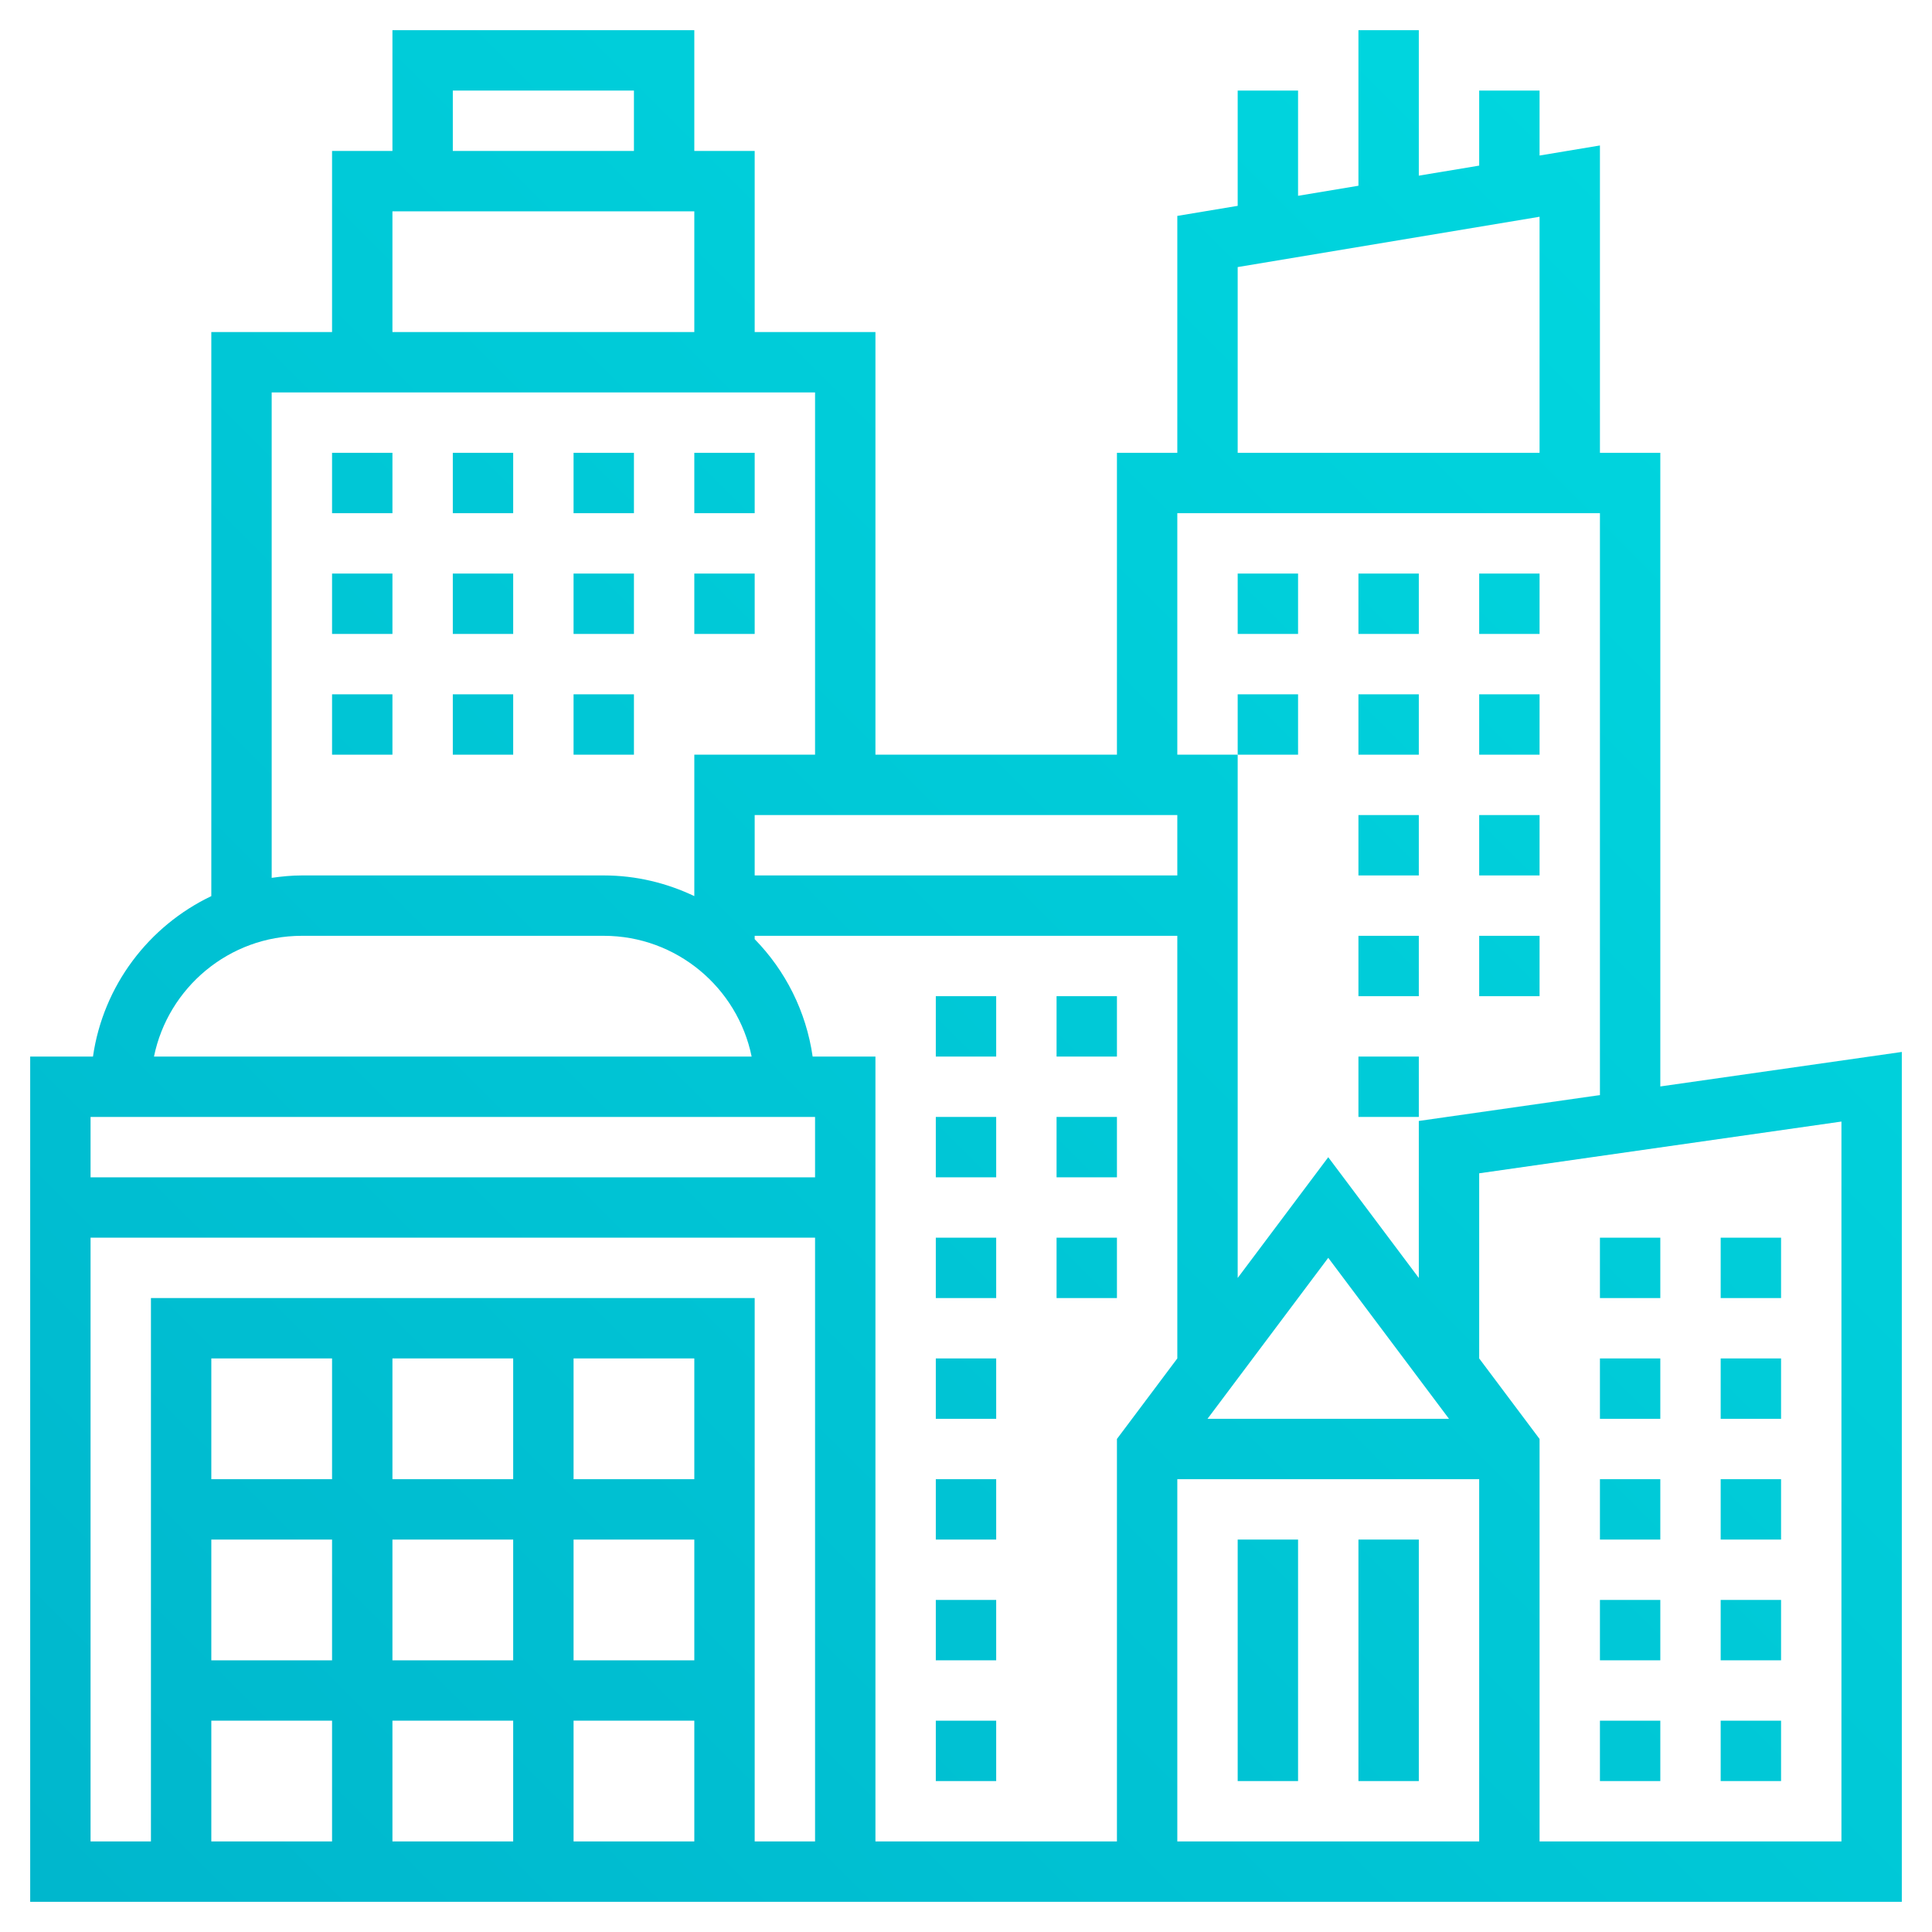 <svg id="Layer_5" enable-background="new 0 0 64 64" height="512" viewBox="0 0 64 64" width="512" xmlns="http://www.w3.org/2000/svg">
  <linearGradient id="SVGID_1_" gradientUnits="userSpaceOnUse" x1="-54.634" y1="575.868" x2="9.514" y2="640.013" gradientTransform="matrix(8 0 0 -8 399 5049)">
    <stop  offset="0" style="stop-color:#003F8A"/>
    <stop  offset="0.518" style="stop-color:#00D7DF"/>
    <stop  offset="1" style="stop-color:#006DF0"/>
  </linearGradient>
  <g>
    <path  style="fill:url(#SVGID_1_);" d="m41 51h2v8h-2z"/>
    <path  style="fill:url(#SVGID_1_);" d="m45 51h2v8h-2z"/>
    <path  style="fill:url(#SVGID_1_);" d="m55 35.99v-20.99h-2v-10.181l-2 .333v-2.152h-2v2.486l-2 .333v-4.819h-2v5.153l-2 .333v-3.486h-2v3.819l-2 .333v7.848h-2v10h-8v-14h-4v-6h-2v-4h-10v4h-2v6h-4v18.685c-2.072.989-3.581 2.962-3.92 5.315h-2.08v28h62v-28.153zm-14-27.143 10-1.667v7.82h-10zm-2 8.153h14v19.276l-6 .857v5.201l-3-4-3 4v-17.334h-2zm0 12h-14v-2h14zm0 20h10v12h-10zm1-2 4-5.333 4 5.333zm-25-44h6v2h-6zm-2 4h10v4h-10zm-4 6h18v12h-4v4.685c-.911-.434-1.926-.685-3-.685h-10c-.34 0-.672.033-1 .08zm1 18h10c2.414 0 4.434 1.721 4.899 4h-19.798c.465-2.279 2.485-4 4.899-4zm17 6v2h-24v-2zm-4 18h-4v-4h4zm-6 0h-4v-4h4zm0 2v4h-4v-4zm2 0h4v4h-4zm4-8h-4v-4h4zm-6 0h-4v-4h4zm-6 0h-4v-4h4zm-4 2h4v4h-4zm0 6h4v4h-4zm18 4v-18h-20v18h-2v-20h24v20zm1.92-26c-.216-1.502-.906-2.853-1.92-3.889v-.111h14v14l-2 2.667v13.333h-8v-26zm34.08 26h-10v-13.333l-2-2.667v-6.133l12-1.714z"/>
    <path  style="fill:url(#SVGID_1_);" d="m31 33h2v2h-2z"/><path  style="fill:url(#SVGID_1_);" d="m31 57h2v2h-2z"/><path  style="fill:url(#SVGID_1_);" d="m31 37h2v2h-2z"/><path  style="fill:url(#SVGID_1_);" d="m31 53h2v2h-2z"/>
    <path  style="fill:url(#SVGID_1_);" d="m31 45h2v2h-2z"/><path  style="fill:url(#SVGID_1_);" d="m31 41h2v2h-2z"/><path  style="fill:url(#SVGID_1_);" d="m31 49h2v2h-2z"/><path  style="fill:url(#SVGID_1_);" d="m35 41h2v2h-2z"/>
    <path  style="fill:url(#SVGID_1_);" d="m35 37h2v2h-2z"/><path  style="fill:url(#SVGID_1_);" d="m35 33h2v2h-2z"/><path  style="fill:url(#SVGID_1_);" d="m57 57h2v2h-2z"/><path  style="fill:url(#SVGID_1_);" d="m57 49h2v2h-2z"/>
    <path  style="fill:url(#SVGID_1_);" d="m57 53h2v2h-2z"/><path  style="fill:url(#SVGID_1_);" d="m57 45h2v2h-2z"/>
    <path  style="fill:url(#SVGID_1_);" d="m57 41h2v2h-2z"/><path  style="fill:url(#SVGID_1_);" d="m53 53h2v2h-2z"/><path  style="fill:url(#SVGID_1_);" d="m53 41h2v2h-2z"/><path  style="fill:url(#SVGID_1_);" d="m53 49h2v2h-2z"/>
    <path  style="fill:url(#SVGID_1_);" d="m53 57h2v2h-2z"/><path  style="fill:url(#SVGID_1_);" d="m53 45h2v2h-2z"/><path  style="fill:url(#SVGID_1_);" d="m23 15h2v2h-2z"/><path  style="fill:url(#SVGID_1_);" d="m19 15h2v2h-2z"/>
    <path  style="fill:url(#SVGID_1_);" d="m11 15h2v2h-2z"/><path  style="fill:url(#SVGID_1_);" d="m15 15h2v2h-2z"/><path  style="fill:url(#SVGID_1_);" d="m15 19h2v2h-2z"/><path  style="fill:url(#SVGID_1_);" d="m23 19h2v2h-2z"/>
    <path  style="fill:url(#SVGID_1_);" d="m11 19h2v2h-2z"/><path  style="fill:url(#SVGID_1_);" d="m19 19h2v2h-2z"/><path  style="fill:url(#SVGID_1_);" d="m11 23h2v2h-2z"/><path  style="fill:url(#SVGID_1_);" d="m15 23h2v2h-2z"/>
    <path  style="fill:url(#SVGID_1_);" d="m19 23h2v2h-2z"/><path  style="fill:url(#SVGID_1_);" d="m49 19h2v2h-2z"/><path  style="fill:url(#SVGID_1_);" d="m45 19h2v2h-2z"/><path  style="fill:url(#SVGID_1_);" d="m41 19h2v2h-2z"/>
    <path  style="fill:url(#SVGID_1_);" d="m49 23h2v2h-2z"/><path  style="fill:url(#SVGID_1_);" d="m41 23h2v2h-2z"/><path  style="fill:url(#SVGID_1_);" d="m45 23h2v2h-2z"/><path  style="fill:url(#SVGID_1_);" d="m45 35h2v2h-2z"/>
    <path  style="fill:url(#SVGID_1_);" d="m45 31h2v2h-2z"/><path  style="fill:url(#SVGID_1_);" d="m45 27h2v2h-2z"/><path  style="fill:url(#SVGID_1_);" d="m49 31h2v2h-2z"/><path  style="fill:url(#SVGID_1_);" d="m49 27h2v2h-2z"/>
  </g>
</svg>